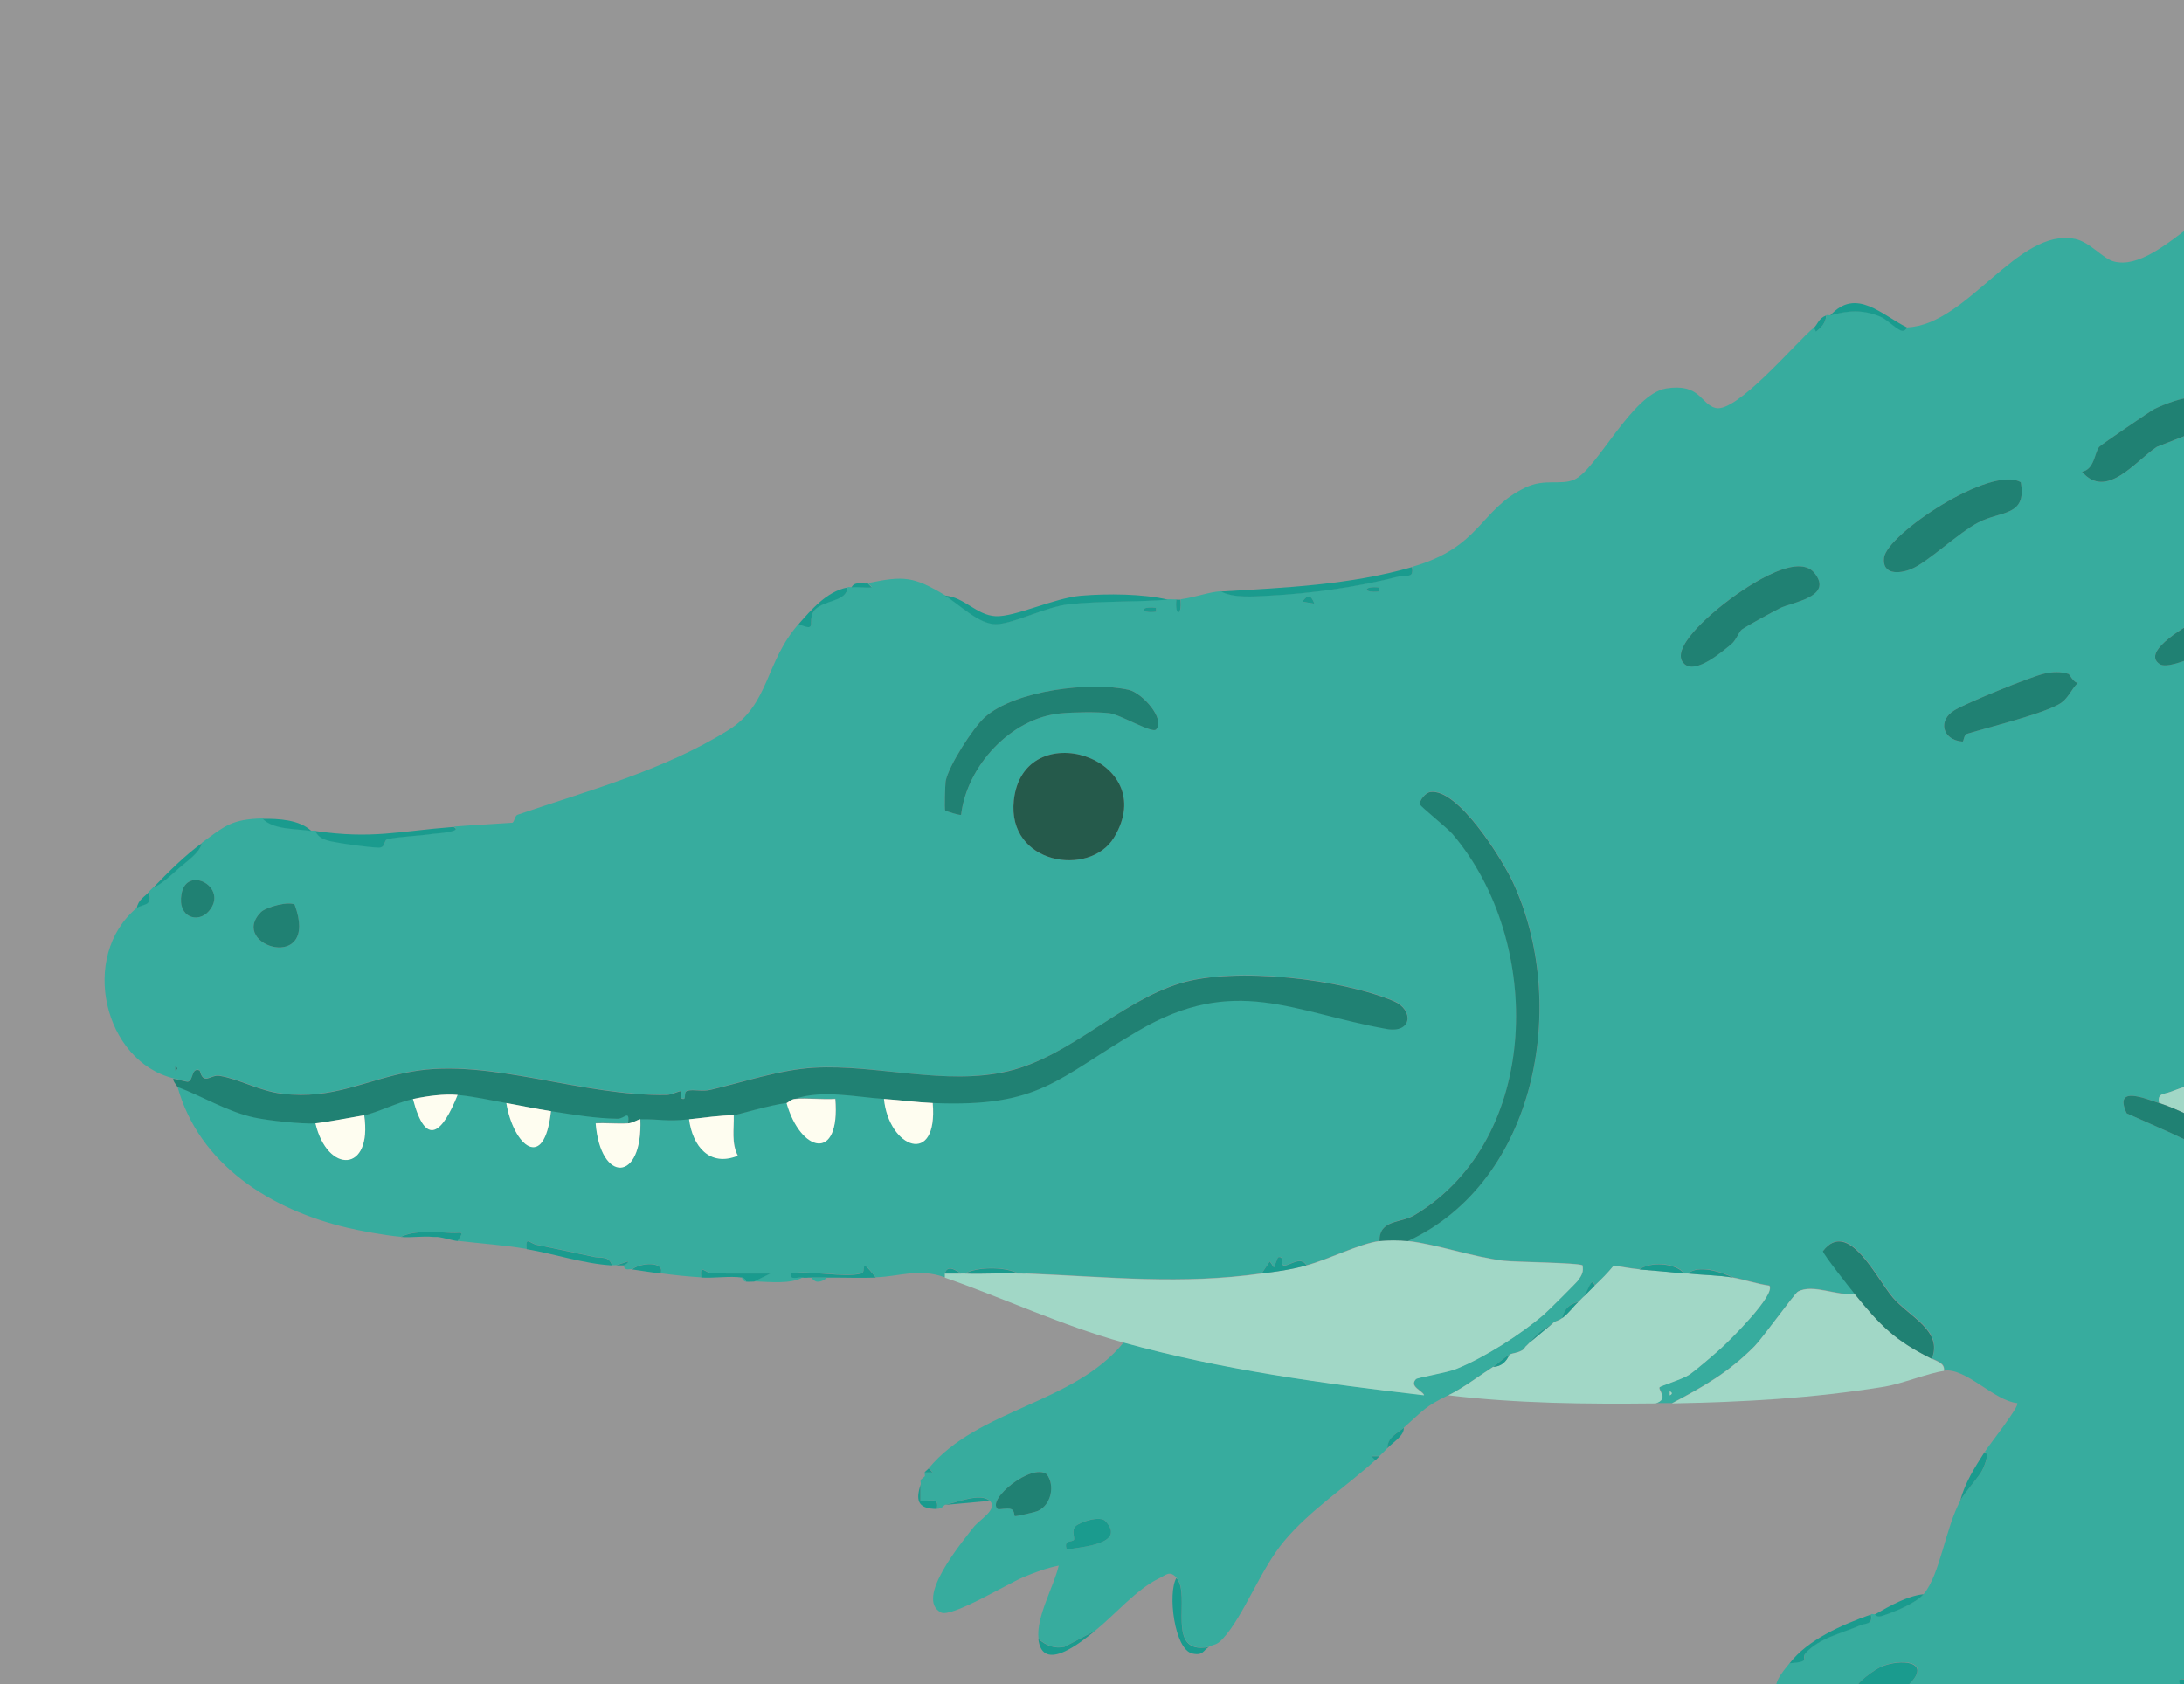 <svg width="669" height="516" viewBox="0 0 669 516" fill="none" xmlns="http://www.w3.org/2000/svg">
<rect x="0" y="0" width="669" height="516" fill="#333333" stroke="none"/>
<g clip-path="url(#clip0_504_11323)">
<rect width="669" height="516" fill="#D9D9D9" fill-opacity="0.6"/>
<g clip-path="url(#clip1_504_11323)">
<path d="M597.952 -116.019C592.604 -120.925 587.712 -128.74 594.813 -134.697C602.752 -141.354 618.644 -137.561 624.008 -141.583C628.854 -145.224 623.947 -153.328 629.631 -156.863C633.577 -154.821 637.996 -156.421 642.049 -155.75C647.017 -154.928 652.106 -150.205 658.125 -152.262C663.092 -153.968 658.262 -169.324 669.599 -170.726C680.326 -172.051 691.526 -158.493 699.266 -159.529C705.148 -160.321 704.066 -170.97 707.403 -175.25C708.592 -176.774 709.856 -175.814 710.847 -176.256C711.121 -176.378 711.136 -178.16 711.959 -178.267C720.919 -179.394 733.093 -167.908 741.642 -169.492C747.874 -170.65 745.344 -186.874 756.574 -186.692C767.119 -186.524 773.427 -175.205 785.114 -177.048C792.809 -178.252 793.266 -185.259 797.015 -190.043C810.622 -207.395 820.374 -179.105 833.722 -178.175C842.514 -177.566 842.057 -185.579 846.781 -191.292C860.266 -207.578 871.801 -176.698 883.457 -176.271C895.114 -175.845 894.108 -203.465 913.125 -191.719C918.488 -188.398 928.576 -175.311 934.686 -174.793C941.238 -174.245 944.407 -186.448 948.186 -189.434C950.045 -190.896 951.721 -190.272 953.413 -191.094C953.718 -191.247 953.763 -194.75 956.216 -193.12C956.323 -193.044 956.11 -191.506 956.689 -191.17C958.578 -190.043 960.453 -189.601 962.479 -188.2C963.896 -184.056 968.163 -181.695 971.012 -178.709C973.069 -176.545 973.648 -175.677 976.162 -173.285C976.589 -172.889 976.97 -172.417 977.412 -172.036C978.707 -170.924 981.495 -166.872 982.897 -167.024C993.091 -168.121 992.04 -181.451 1000.34 -180.72L1008.53 -178.267C1014.87 -173.331 1023.35 -160.458 1029.02 -158.249C1037.48 -154.958 1037.22 -164.175 1041.62 -166.933C1050.14 -172.249 1059.66 -163.566 1064.51 -157.122L1063.29 -156.512C1064.08 -155.004 1066.05 -154.364 1066.99 -153.389C1067.4 -152.978 1067.82 -152.551 1068.24 -152.14C1068.53 -148.575 1072.54 -145.696 1075.71 -144.675C1085.19 -141.628 1084.2 -150.358 1089.42 -152.749C1095.67 -155.598 1103.46 -147.692 1107.45 -143.456C1110.05 -140.684 1117.75 -128.588 1119.24 -127.78C1121.45 -126.592 1122.95 -129.913 1125.98 -129.791C1131.66 -129.563 1139.1 -117.162 1141.64 -112.348L1147.89 -89.938C1148.64 -89.862 1149.02 -91.218 1149.11 -91.202C1155.83 -90.715 1159.56 -84.956 1162.79 -80.005L1170.01 -61.724C1177.02 -51.715 1176.79 -38.461 1182.71 -27.767C1182.78 -27.37 1182.65 -26.929 1182.71 -26.517C1183.53 -21.246 1183.65 -19.433 1185.19 -14.086C1187.6 -5.738 1188.51 0.63 1188.92 9.542C1186.85 14.143 1186.82 23.33 1188.92 28.205C1188.86 31.495 1187.77 34.146 1187.67 35.669C1187.08 28.418 1184.67 40.011 1187.67 43.134C1187.58 43.942 1187.77 44.81 1187.67 45.617C1184.2 46.821 1184.15 53.448 1186.42 55.566C1185.78 59.359 1184.86 64.325 1183.94 67.997L1180.73 68.058L1177.72 86.659C1157.64 141.335 1109.61 182.544 1055.81 202.318C1054.76 196.011 1049 168.087 1040.25 177.441L1038.38 175.597L1048.46 201.313C1051.28 204.862 1051.31 204.741 1055.81 203.567C1058.4 222.245 1056.1 235.742 1051.01 253.658C1061.4 263.119 1070.59 271.193 1078.19 283.167C1075.45 285.879 1080.31 288.301 1081.03 289.703C1082.46 292.521 1082.99 296.512 1085 299.361L1089.38 314.26C1090.14 320.248 1091.08 325.046 1090.63 331.673C1087.41 331.003 1088.01 333.044 1087.7 335.238C1087.08 339.595 1085.42 346.435 1086.89 350.32C1083.13 363.193 1078.21 370.384 1071.96 381.414C1070.1 379.799 1069.45 382.648 1068.81 383.851C1066.02 389.137 1063.55 394.85 1060.76 400.076C1058.19 404.905 1056.13 409.506 1053.07 414.152C1048.22 421.51 1033.46 443.585 1025.93 428.686C1028.95 425.38 1021.33 416.803 1027.16 417.473V416.27L1024.68 412.522C1025.26 412.355 1030.68 408.988 1028.99 407.586L1032.14 408.805C1032.5 402.117 1032.65 395.033 1024.01 396.267C1020.88 396.709 1022.87 398.339 1021.78 399.603C1019.79 401.934 1017.43 403.778 1016.01 406.946L1019.71 406.322L1015.99 408.82L1018.48 412.537C1017.56 412.857 1014.53 414.426 1013.49 415.021L1011.01 416.27C1009.12 417.565 1005.05 421.617 1002.31 423.735C999.11 426.203 994.905 427.924 992.375 431.824L993.594 432.433C990.105 435.328 983.979 441.894 978.677 439.319C970.205 435.206 979.164 413.086 979.911 406.322C977.61 403.808 962.586 419.713 960.605 421.206C944.042 433.728 940.659 427.071 945.977 409.064C948.125 401.812 954.525 394.058 956.171 388.147C956.933 385.435 955.196 386.73 953.794 386.41C952.788 386.182 945.703 386.563 945.322 386.746C945.078 386.852 945.032 388.787 943.585 389.29C934.64 392.413 932.69 391.544 930.16 382.678C930.876 378.9 935.356 375.381 937.627 372.73L938.876 371.481C939.729 370.536 940.507 369.866 941.36 368.998C943.691 367.383 945.824 365.539 948.186 363.925C952.026 361.304 952.27 360.268 956.293 356.566C965.999 347.624 979.256 343.099 991.126 337.904C991.796 338.94 1011.85 346.161 1014.24 346.496C1018.13 347.045 1027.68 347.883 1029.68 344.135L1025.96 343.51C1028.31 340.052 1027.07 340.403 1023.72 339.519C1012.34 336.533 1001.12 335.086 989.861 334.157C981.968 333.517 944.849 299.041 943.828 291.866C942.213 280.562 938.602 277.85 934.518 266.973C927.25 247.625 925.391 220.325 931.455 200.521C935.554 187.13 945.474 177.639 954.159 167.249C958.563 161.978 955.592 161.125 950.091 163.196C946.617 164.507 935.097 175.064 932.659 178.385C920.241 195.371 916.98 222.214 918.93 242.11C914.572 243.619 886.124 258.548 885.514 260.361C887.465 281.43 891.701 305.623 883.823 325.793C881.766 331.033 878.139 335.071 876.646 340.372C874.894 341.362 873.218 342.017 871.663 342.855C871.572 338.651 865.553 343.373 866.711 339.763C867.869 336.152 872.471 330.257 874.193 324.848C880.41 305.348 877.454 284.538 876.631 264.49L830.659 283.182C836.8 310.239 839.162 338.194 826.88 363.97C823.985 365.204 821.212 366.484 818.18 367.703C819.246 361.426 822.751 355.744 824.336 349.604C828.998 331.445 828.115 307.42 823.056 289.444C819.353 286.793 784.261 305.485 777.145 305.546C781.488 324.696 782.905 344.836 777.77 363.985C775.835 371.207 771.401 377.62 770.913 385.116C767.637 386.091 764.224 386.7 760.963 387.599C758.723 384.917 760.521 384.476 761.527 382.617C770.532 365.89 774.341 350.229 773.397 331.018C773.214 327.408 771.416 310.162 768.886 309.325C766.662 308.593 725.49 320.903 724.18 322.837C724.88 341.515 727.638 369.028 717.414 385.466C716.759 386.517 714.869 386.075 714.9 386.974C714.946 388.619 718.953 393.525 719.913 396.282C721.437 400.639 722.93 407.784 723.646 412.446C720.995 417.748 722.945 424.512 722.275 430.346C721.848 434.079 719.837 440.949 718.679 444.789C711.761 467.64 687.229 497.758 670.163 514.44C669.934 514.653 668.136 514.059 667.74 514.532C667.13 515.232 669.401 519.056 669.02 521.067C668.745 522.484 665.241 522.377 665.195 524.388C669.446 523.413 669.599 526.43 670.01 530.132C670.269 532.523 670.574 542.654 670.223 544.726C670.01 546.006 666.475 544.726 667.694 548.032L671.412 546.798L670.163 561.712L661.477 557.98C661.035 557.599 660.654 557.142 660.228 556.731C658.11 555.207 654.422 544.665 651.542 546.783L635.36 581.608C623.246 591.404 621.585 567.136 621.677 559.214L628.869 549.632C630.56 542.03 627.802 534.732 620.519 541.268C618.705 542.898 616.679 546.112 616.618 548.596C616.481 553.547 619.635 551.079 615.46 555.482C609.456 561.819 600.116 566.542 594.234 573.428C591.948 574.905 589.587 576.231 586.844 576.627C584.604 573.9 580.993 575.865 580.535 572.315C579.225 562.124 585.031 554.369 586.844 545.533C587.072 544.437 586.646 542.959 586.844 541.801C591.567 540.171 594.965 542.319 600.573 537.49C605.754 533.041 601.578 533.635 600.984 532.63C600.283 531.442 600.664 529.735 600.42 529.446C600.177 529.157 593.64 529.979 592.741 530.528C588.124 533.361 587.59 537.215 586.844 541.801C578.753 544.589 541.817 567.669 552.575 542.989C556.384 534.26 566.517 526.856 570.662 518.173C575.522 517.746 581.831 518.934 585.031 515.75C591.857 508.925 582.394 507.889 576.162 510.616C574.593 511.302 568.025 515.644 568.178 518.173C563.744 518.812 561.001 520.244 557.664 520.717C555.637 521.006 546.967 520.991 545.702 520.107C541.268 517.015 546.586 511.652 548.262 509.458C555.195 508.91 551.569 508.087 553.169 506.335C557.405 501.689 564.109 500.348 569.732 497.911C571.606 497.103 573.8 497.713 573.13 494.529C573.496 494.392 573.999 494.651 574.379 494.529C574.486 494.498 574.867 495.519 576.513 495.001C580.2 493.828 587.042 491.04 589.312 488.313C594.295 482.326 595.925 468.112 600.512 459.703C601.944 457.083 605.616 453.076 607.079 450.684C607.445 450.09 609.837 445.124 607.978 444.789C609.365 442.61 618.675 430.88 617.928 429.874C610.69 429.082 602.279 419.042 595.544 419.911C595.849 417.626 593.64 417.077 591.811 416.178C595.316 407.647 585.076 403.412 579.972 397.532C574.867 391.651 566.258 373.05 558.487 383.196C558.426 384.003 566.776 394.546 568.178 396.267C562.982 397.181 555.409 393.083 550.761 395.658C549.817 396.176 539.867 409.978 537.566 412.309C529.673 420.292 522.008 424.679 512.195 429.859C510.534 429.889 508.873 429.844 507.212 429.859C511.449 428.564 507.822 425.7 508.447 424.908C508.751 424.527 515.593 422.409 517.483 421.114C519.692 419.606 524.964 415.051 527.143 413.086C529.871 410.618 544.011 396.648 542.061 393.814C538.449 393.327 534.29 391.925 530.861 391.316C527.402 389.594 520.362 387.34 517.178 390.067C516.766 390.021 516.34 390.112 515.928 390.067C513.17 386.669 505.43 386.487 502.245 388.817C499.518 388.604 497.034 388.025 494.352 387.705C492.508 389.99 490.68 391.788 488.562 393.799C487.495 390.448 486.535 395.993 484.829 397.532C484.402 397.943 484.021 398.385 483.579 398.781C480.684 399.497 479.313 400.853 478.596 403.762C477.545 404.585 476.433 404.753 476.113 405.012C472.913 407.51 472.136 407.099 468.646 411.227C468.265 411.669 467.823 412.065 467.397 412.476C466.97 412.888 466.544 413.284 466.147 413.726C464.867 414.457 463.283 414.503 462.414 414.975C460.418 416.072 459.062 417.671 457.432 418.707C453.135 421.449 448.365 425.151 443.748 427.406C436.404 431.001 436.328 431.809 430.065 437.354C428.054 439.137 425.052 440.218 425.082 443.57C424.229 444.469 423.498 445.2 422.599 446.053H420.115L421.349 447.302C412.161 455.651 401.342 462.613 393.343 472.165C386.074 480.848 380.97 495.092 374.631 501.994C372.543 504.264 372.025 503.593 370.349 504.523C356.681 507.143 365.123 488.664 360.399 483.377C358.311 481.031 357.199 482.539 355.005 483.591C348.179 486.851 341.489 494.742 335.516 499.556L326.084 504.507C322.96 505.117 320.431 504.081 318.115 502.039C317.338 495.397 322.793 486.104 324.317 479.66C320.568 480.391 317.079 481.701 313.528 483.179C308.774 485.144 291.449 495.656 288.265 494.026C280.097 489.867 294.649 472.53 298.23 467.884C299.952 465.66 305.879 462.369 303.167 459.764C300.455 457.159 292.958 460.328 289.484 461.013C289.255 461.059 288.661 462.262 287 462.262C287.777 458.515 285.156 459.947 282.017 459.779V454.798C282.139 454.401 281.895 453.914 282.017 453.548L283.267 452.299C283.434 451.964 283.084 451.339 283.267 451.05H285.75L284.516 449.801C299.723 431.535 328.995 430.103 344.232 411.242C374.311 419.591 405.289 423.811 436.282 427.391C435.764 425.913 431.604 424.755 433.798 422.44C434.24 421.967 443.261 420.505 446.217 419.301C454.856 415.798 466.01 408.698 473.05 402.589C474.284 401.523 483.198 392.641 483.61 392.017C484.585 390.493 485.164 389.564 484.798 387.614C483.914 386.791 463.953 386.593 460.708 386.197C450.94 385.009 440.259 381.17 431.314 380.134C470.871 361.853 480.699 307.298 463.481 270.248C460.22 263.24 446.628 241.242 438.11 242.583C436.861 242.781 434.728 245.02 435.048 246.407C435.2 247.062 443.383 253.582 444.998 255.471C472.959 288.316 472.212 348.964 433.341 372.197C428.998 374.787 422.614 373.415 422.599 380.134C416.412 380.957 407.011 385.801 400.199 387.599C398.539 384.628 395.156 387.629 393.419 387.675C392.063 387.721 393.617 384.552 391.499 385.116L390.249 388.239L388.985 386.365L386.501 390.082C361.557 393.54 340.758 391.179 314.351 390.082C313.772 390.051 313.376 390.082 313.102 390.082C312.69 390.067 312.279 390.097 311.852 390.082C307.86 387.964 299.418 388.01 295.685 390.082C295.274 390.082 294.847 390.112 294.436 390.082C293.933 390.051 290.306 386.746 289.453 390.082V391.331C281.255 388.467 275.739 391.072 268.303 391.331C262.742 384.354 265.789 389.61 263.778 390.112C258.475 391.453 248.175 389.061 242.186 390.097C241.882 392.337 244.548 391.042 245.92 391.331C242.293 393.51 235.573 392.717 230.987 392.58L235.954 390.112C229.981 390.051 223.993 390.204 218.004 390.006C215.871 389.93 214.378 386.928 214.805 391.346C210.706 391.087 206.424 390.661 202.371 390.097C203.803 386.243 195.94 386.807 193.67 388.848C193.061 388.757 192.344 389.031 191.826 388.848C191.247 388.604 191.08 388.208 191.186 387.614C191.217 387.416 192.436 387.126 192.451 386.395L188.703 387.614C188.291 387.614 187.865 387.644 187.453 387.614C186.615 384.613 184.055 385.481 181.952 385.024C176.132 383.775 170.311 382.51 164.49 381.337C162.205 380.88 160.955 378.428 161.336 382.632C154.19 381.429 147.333 380.987 140.186 380.149C142.411 376.767 141.39 377.803 138.343 377.666C133.71 377.437 126.915 376.782 122.77 378.915C117.559 378.458 110.184 377.041 106.329 376.127C83.015 370.628 61.012 356.917 54.353 332.892C62.201 335.817 69.606 340.479 77.926 342.276C82.238 343.206 92.325 344.303 96.653 344.074C100.325 359.644 114.191 359.278 111.586 341.591C115.334 340.844 121.932 337.584 126.518 336.609C130.526 351.859 135.615 346.877 140.202 335.36C145.245 335.817 150.152 336.96 155.134 337.843C157.283 350.853 166.761 359.232 168.818 340.326C175.736 341.393 182.211 342.535 189.206 342.642C191.339 342.673 192.908 339.671 192.451 344.059C189.16 344.272 185.792 343.891 182.501 344.059C183.994 362.492 196.961 362.218 196.184 342.81C201.883 342.688 204.138 343.587 211.117 342.81C212.214 351.051 217.395 357.48 226.05 353.992C224.038 350.122 224.907 345.765 224.8 341.56C225.684 341.56 235.771 338.437 240.967 337.828C245.203 352.88 257.5 356.17 255.9 336.579C251.801 336.823 247.535 336.244 243.451 336.579C251.908 333.669 262.117 336 270.818 336.579C272.311 351.691 287.411 357.48 285.75 337.828C318.816 339.214 323.585 330.409 348.788 315.662C378.334 298.371 395.918 309.964 424.762 315.144C432.716 316.576 433.097 309.233 427.002 306.658C410.896 299.849 378.41 296.055 361.633 301.144C343.059 306.78 328.735 323.31 308.942 328.063C289.148 332.816 268.502 325.93 249.409 327.027C238.788 327.636 227.878 331.414 217.654 333.806C215.231 334.37 212.565 333.608 210.66 334.065C209.228 334.416 210.386 336.746 209.243 336.594C207.963 336.426 209.014 334.69 208.511 334.233C208.329 334.065 205.692 335.33 204.291 335.36C177.991 335.832 150.015 323.98 126.214 328.2C111.829 330.744 102.352 336.838 86.428 334.994C79.511 334.187 73.278 330.455 67.244 329.51C64.502 329.083 62.414 332.587 61.195 327.865C58.513 326.844 59.412 330.957 57.538 331.323C57.309 331.369 53.942 330.576 53.119 330.363C31.848 325.123 24.122 292.993 41.92 278.124C43.718 276.616 46.811 277.866 45.653 273.143C46.034 272.701 46.491 272.32 46.902 271.894C49.935 270.523 52.54 267.917 55.009 265.739C57.127 263.88 61.485 260.955 61.82 258.213C68.753 253.125 70.978 250.931 80.486 250.748C83.853 254.161 90.68 253.734 95.419 254.481C95.83 254.542 96.257 254.42 96.668 254.481C97.415 256.522 99.639 257.269 101.559 257.68C104.561 258.305 113.17 259.523 116.035 259.569C118.29 259.6 117.543 257.284 118.671 257.01C122.13 256.172 128.713 256.004 132.949 255.319C133.269 255.273 142.228 254.725 138.967 253.247C145.763 252.714 151.554 252.455 156.841 252.074C157.633 252.013 157.527 249.971 158.578 249.606C180.353 242.156 203.514 235.956 223.185 223.646C235.832 215.724 234.248 202.912 244.716 191.075C251.085 193.97 246.773 189.872 249.698 186.718C252.624 183.565 259.572 184.205 259.649 179.878C260.045 179.802 260.487 179.939 260.898 179.878C262.864 179.604 265.119 180.091 267.115 179.878L265.865 178.644C276.897 176.374 279.793 176.572 289.499 182.376C293.918 185.027 299.54 191.106 305.026 191.136C310.511 191.167 320.477 185.759 327.593 185.012C337.436 183.991 348.133 184.433 357.915 183.61C358.738 183.55 359.591 183.702 360.399 183.61C359.835 188.79 362.197 188.79 361.648 183.61C366.753 182.864 370.273 181.356 374.082 181.127C377.755 183.199 384.261 182.651 388.451 182.437C401.617 181.767 415.848 179.802 428.602 176.511C430.766 175.948 433.28 177.273 432.549 173.678C453.775 167.584 453.135 156.128 467.305 149.348C473.263 146.5 478.109 148.8 482.284 146.911C489.156 143.818 499.898 120.708 510.367 119.017C520.835 117.326 520.85 123.77 525.498 124.989C531.913 126.664 549.954 105.077 555.714 100.294L556.323 101.512C557.969 100.202 559.371 98.801 559.447 96.561C559.797 96.424 560.285 96.668 560.696 96.561C566.151 95.007 570.601 94.703 575.918 96.881C578.189 97.811 581.114 100.994 582.714 101.269C583.69 101.436 584.192 100.294 584.33 100.294C602.676 99.471 618.172 69.566 635.665 73.207C640.129 74.136 644.122 79.194 647.443 80.093C662.285 84.1 682.078 51.909 699.144 57.013C703.396 58.277 706.733 67.54 715.448 66.687C723.311 65.925 734.053 52.412 741.108 49.944C743.516 49.106 747.386 49.7 748.285 48.954C748.62 48.68 748.529 44.84 750.982 46.836C751.18 46.989 750.617 49.137 751.744 49.289C752.872 49.441 754.045 47.827 756.864 48.908C759.683 49.99 761.77 54.469 764.33 55.246C777.648 59.283 796.177 32.242 811.064 39.615C815.407 41.763 818.835 48.466 825.006 48.695C829.867 48.862 841.508 41.778 846.796 39.326L859.23 36.827L857.98 35.593C858.239 35.563 858.955 34.42 859.946 34.39C868.936 34.222 871.907 43.485 879.724 43.134C888.257 42.753 903.159 26.437 913.155 31.998C915.807 33.476 917.65 37.132 920.5 38.366C933.269 43.881 943.371 23.497 956.323 27.443C959.218 28.326 962.281 32.15 965.908 32.866C975.065 34.649 982.425 21.197 990.257 17.86C993.899 16.307 993.274 17.799 994.828 18.165L993.579 19.399C995.941 18.835 997.937 20.283 999.796 20.648C1000.19 20.724 1000.63 20.603 1001.05 20.648C1000.25 25.599 1009.85 22.72 1011.48 21.761C1012.12 21.395 1017.7 15.697 1018.48 14.737C1018.78 14.357 1021.75 9.634 1019.71 9.451C1022.38 6.023 1026.28 -2.782 1030.56 -4.016C1037.84 -6.134 1040.57 2.855 1053.19 -6.195C1056.71 -8.724 1066.6 -19.875 1065.07 -24.156C1064.17 -26.654 1053.65 -36.13 1050.83 -38.446C1032.83 -53.299 1009.99 -62.516 988.611 -71.382C979.088 -75.328 971.576 -78.147 961.245 -80.706C958.654 -81.346 953.458 -83.387 951.295 -81.331C930.511 -86.129 903.22 -90.684 882.878 -92.528C878.596 -93.549 879.054 -99.155 877.164 -93.67C861.82 -96.809 846.186 -95.788 830.644 -96.915C828.404 -97.083 826.347 -99.185 826.896 -95.026C824 -95.026 821.09 -95.026 818.195 -95.026L825.037 -97.525C808.87 -97.372 792.687 -97.707 776.505 -97.54C774.402 -97.525 770.974 -98.332 769.679 -96.275C769.267 -96.275 768.856 -96.275 768.429 -96.275C766.89 -99.581 756.544 -97.616 753.497 -96.275C753.085 -96.275 752.674 -96.275 752.247 -96.275L751.622 -97.494L750.998 -96.275C750.175 -96.275 749.337 -96.275 748.514 -96.275C749.215 -100.038 746.609 -98.667 744.217 -98.759C734.13 -99.155 713.254 -100.236 704.98 -98.759C697.133 -97.357 695.045 -98.317 687.564 -98.759C685.629 -105.538 675.846 -98.408 676.349 -103.725H675.13L674.429 -101.181C666.749 -102.247 656.281 -104.944 648.998 -102.491C636.701 -104.136 624.435 -106.041 612.321 -108.737C611.727 -108.981 611.62 -109.362 611.681 -109.956C611.696 -110.139 612.778 -110.596 612.946 -111.175C607.445 -110.87 603.087 -114.724 597.998 -116.172L597.952 -116.019ZM1080.16 -96.885C1079.27 -97.433 1078.36 -97.982 1077.49 -98.576C1072.01 -98.18 1079.76 -80.447 1080.31 -77.796C1081.9 -70.164 1082 -61.389 1079.98 -53.833C1077.19 -43.382 1068.33 -34.713 1068.15 -23.988L1074.19 -24.186C1082.29 -38.659 1091.86 -50.039 1090.2 -67.802C1089.61 -74.125 1085.2 -93.762 1080.14 -96.885H1080.16ZM885.926 -93.64V-92.391C886.733 -92.802 886.733 -93.213 885.926 -93.64ZM1146.06 -20.683C1148.21 -25.695 1154.44 -57.184 1143.18 -48.47C1139.94 -45.956 1135.96 -19.647 1137.85 -17.758C1138.49 -17.118 1144.99 -18.23 1146.06 -20.683ZM1127.36 -0.878C1129.16 -3.254 1134.42 -7.688 1132.32 -10.384C1131.59 -11.329 1126.28 -12.654 1124.96 -12.441C1120.31 -11.679 1115.28 -3.391 1113.32 0.63C1108.73 10.03 1106.57 14.539 1119.15 15.834C1118.91 8.369 1123.42 4.348 1127.36 -0.863V-0.878ZM1097.86 19.719C1093.78 12.925 1066.96 33.856 1068.17 41.931C1078.65 46.273 1079.78 37.01 1085.61 32.668C1088.22 30.718 1097.5 27.428 1097.86 26.849C1098.34 26.102 1098.34 20.496 1097.86 19.719ZM1053.01 49.167C1054.38 48.299 1056.53 42.814 1053.22 41.337C1042.98 36.736 1022.93 52.092 1022.18 63.015C1030.94 67.677 1032.37 57.439 1039.11 53.311C1043.06 50.873 1051.63 50.035 1053.01 49.167ZM980.337 72.308C985.122 70.251 988.093 68.621 993.457 67.372C997.739 66.367 1007.03 68.53 1004.61 61.355C1001.41 51.894 969.382 65.056 967.614 71.409C965.542 78.859 974.608 76.162 978.89 74.197C979.819 73.771 980.048 72.43 980.337 72.308ZM947.181 68.362C941.573 62.954 912.104 72.003 907.715 77.396C902.352 83.993 910.016 83.597 915.243 82.424C921.124 81.098 926.458 77.046 933.528 75.827C936.362 75.34 955.287 76.147 947.196 68.347L947.181 68.362ZM871.344 75.812C866.376 76.406 838.004 87.421 838.065 91.062C838.171 99.227 862.597 87.146 866.62 86.049C871.237 84.785 882.33 85.928 881.659 79.88C881.141 75.309 874.894 75.385 871.359 75.812H871.344ZM815.33 89.493C808.672 83.079 771.964 97.719 771.081 102.411C770.959 103.097 771.599 105.321 771.995 105.854C776.033 111.201 793.967 99.121 799.133 98.191C803.445 97.399 808.534 98.725 812.268 97.643C815.574 96.683 818.195 92.265 815.33 89.508V89.493ZM740.407 102.274C734.358 101.985 725.231 105.717 719.593 108.216C716.104 109.754 692.074 121.683 705.544 122.886C712.675 123.526 727.532 113.685 735.745 111.811C738.853 111.11 744.324 113.928 745.802 109.51C747.28 105.092 744.994 102.503 740.407 102.274ZM854.216 140.177C863.725 141.685 870.018 133.855 878.536 131.555C883 130.351 896.744 131.082 895.099 124.882C892.158 113.7 863.984 126.512 858.559 131.494C856.075 133.779 853.744 136.506 854.201 140.177H854.216ZM660.609 136.948L680.768 129.026C680.92 117.173 666.536 122.155 659.862 125.354C658.932 125.796 643.817 136.11 643.101 136.841C641.607 138.334 641.745 143.773 637.752 144.55C645.234 153.248 654.133 141.244 660.609 136.963V136.948ZM831.635 135.394C827.947 133.093 811.658 137.648 807.254 139.827C805.776 140.558 805.655 142.203 804.801 142.66C798.371 146.18 786.166 149.044 789.518 158.839C791.331 160.607 812.725 148.236 816.885 147.017C820.222 146.042 830.309 145.646 831.878 144.595C834.012 143.148 832.823 136.125 831.635 135.378V135.394ZM618.995 147.749C609.807 142.371 577.991 163.684 577.107 170.844C576.467 175.978 581.511 175.963 585.457 174.333C590.546 172.246 599.659 163.364 605.997 160.058C612.9 156.448 620.93 158.23 618.98 147.749H618.995ZM763.203 157.773C759.866 155.655 745.085 160.18 741.124 162.069C738.015 163.562 720.477 175.094 723.601 178.705C732.911 183.991 737.939 174.82 746.365 171.042C750.068 169.382 761.374 167.279 763.111 166.045C764.848 164.811 764.635 158.687 763.203 157.773ZM533.634 192.797C535.006 191.791 542.944 187.51 545.2 186.322C548.719 184.494 561.809 182.925 555.759 175.506C550.228 168.711 533.04 181.051 528.012 185.012C524.339 187.907 510.9 198.951 515.974 203.446C519.479 206.553 527.463 199.667 530.206 197.443C531.852 196.118 532.598 193.528 533.619 192.782L533.634 192.797ZM422.538 180C417.357 179.375 417.357 181.843 422.538 181.219V180ZM402.637 184.951C401.586 182.239 400.58 181.996 398.919 184.342L402.637 184.951ZM699.647 184.037C695.183 178.827 679.016 186.733 673.972 189.445C671.092 190.999 655.413 199.515 661.553 203.461C665.241 205.837 682.627 196.103 687.503 194.274C691.419 192.812 706.55 192.096 699.632 184.022L699.647 184.037ZM354.121 186.216C348.94 185.591 348.94 188.059 354.121 187.434V186.216ZM633.684 206.508C631.261 205.685 628.64 205.822 626.202 206.386C621.768 207.422 602.813 215.176 598.805 217.537C593.442 220.691 594.981 226.724 601.121 227.196C601.609 227.242 601.472 225.155 602.569 224.819C609.273 222.778 625.105 218.893 630.636 215.785C633.608 214.125 634.232 211.413 636.503 209.204C635.269 209.28 633.867 206.569 633.684 206.508ZM354.121 223.509C357.123 220.28 349.87 212.266 345.786 211.337C334.145 208.701 310.908 211.444 301.628 219.777C298.062 222.991 290.474 234.767 289.682 239.383C289.545 240.16 289.27 247.945 289.56 248.28C289.758 248.524 294.101 249.865 294.421 249.636C296.158 234.615 309.734 219.96 324.926 218.543C328.827 218.177 336.08 218.04 339.874 218.497C343.15 218.893 352.963 224.774 354.136 223.494L354.121 223.509ZM341.2 256.659C356.163 232.147 313.376 218.604 310.557 245.249C308.47 264.886 333.81 268.786 341.2 256.659ZM63.968 279.16C70.216 271.894 57.142 264.84 55.588 273.935C54.353 281.187 60.723 282.923 63.968 279.16ZM90.253 277.149C88.501 276.037 81.476 277.835 79.861 279.511C69.835 289.87 98.07 298.356 90.253 277.149ZM701.201 365.296C703.015 368.023 707.388 377.224 709.902 378.367C711.67 379.174 712.066 377.117 712.492 375.975C718.298 360.512 716.302 339.199 714.869 323.005C698.413 327.377 680.722 328.307 664.768 334.537C662.818 335.299 660.746 334.873 661.386 337.935C656.693 336.426 647.428 332.481 651.42 341.058C660.411 345.08 669.858 348.964 678.391 353.885C684.912 357.648 691.007 363.65 697.483 367.124C699.739 368.342 701.765 368.769 701.186 365.28L701.201 365.296ZM53.714 326.737V327.987C54.521 327.575 54.521 327.164 53.714 326.737ZM1085.58 340.433C1084.14 339.016 1081.58 340.966 1084.97 342.901C1086.06 343.053 1085.67 340.509 1085.58 340.433ZM970.646 377.255C972.932 374.101 974.821 366.682 969.397 367.84C967.447 368.251 966.852 371.648 965.892 372.38C965.511 372.669 963.942 371.572 962.418 373.248C960.772 375.061 960.391 377.818 958.685 379.631C959.965 380.195 963.195 380.957 961.199 382.708C960.559 383.272 957.07 381.505 957.466 383.942C961.656 384.034 968.467 380.286 970.646 377.255ZM1000.57 392.337C1004.6 388.33 998.79 384.613 995.087 384.125C988.809 383.272 979.393 398.552 981.099 405.103C983.004 403.488 987.225 404.417 988.352 403.671C989.267 403.077 989.053 398.689 991.049 397.029C992.04 396.206 999.323 393.555 1000.56 392.337H1000.57ZM511.494 426.248V427.498C512.302 427.086 512.302 426.675 511.494 426.248ZM310.831 464.471C311.167 464.624 317.018 463.314 317.993 462.857C321.955 460.998 323.235 455.133 320.629 451.629C315.921 448.186 302.176 459.383 305.605 462.293C305.955 462.598 308.47 461.882 309.689 462.308C310.816 462.704 310.664 464.38 310.831 464.456V464.471ZM326.77 474.739C331.067 473.947 345.222 473.109 338.564 465.995C336.964 464.289 330.884 466.208 329.497 467.564C328.111 468.92 329.238 471.083 329.01 471.677C328.629 472.652 325.657 471.479 326.77 474.739ZM633.394 579.217V580.466C634.202 580.055 634.202 579.643 633.394 579.217Z" fill="#37AC9E"/>
<path d="M422.553 380.225C424.732 379.935 429.029 379.966 431.254 380.225C440.198 381.246 450.879 385.1 460.647 386.288C463.892 386.684 483.853 386.867 484.737 387.705C485.103 389.655 484.539 390.584 483.549 392.108C483.153 392.732 474.223 401.614 472.989 402.68C465.934 408.789 454.796 415.889 446.156 419.392C443.2 420.596 434.179 422.058 433.737 422.531C431.543 424.846 435.703 426.019 436.221 427.482C405.228 423.887 374.25 419.682 344.171 411.333C325.109 406.047 307.677 397.79 289.438 391.437V390.188H294.421C294.832 390.219 295.243 390.188 295.67 390.188C301.034 390.371 306.474 389.99 311.837 390.188C312.249 390.203 312.66 390.173 313.087 390.188H314.336C340.758 391.285 361.542 393.646 386.486 390.188C391.834 389.442 394.775 389.122 400.169 387.705C406.965 385.907 416.382 381.063 422.568 380.24L422.553 380.225Z" fill="#A1D7C6"/>
<path d="M53.089 330.47C53.912 330.668 57.294 331.46 57.508 331.429C59.397 331.064 58.483 326.951 61.165 327.971C62.384 332.694 64.471 329.19 67.214 329.617C73.248 330.561 79.465 334.293 86.398 335.101C102.321 336.96 111.799 330.851 126.183 328.306C149.984 324.086 177.96 335.939 204.26 335.467C205.662 335.436 208.298 334.172 208.481 334.339C208.984 334.811 207.933 336.533 209.212 336.701C210.371 336.853 209.212 334.507 210.63 334.172C212.549 333.715 215.201 334.492 217.624 333.913C227.848 331.521 238.758 327.743 249.379 327.133C268.471 326.036 289.804 332.77 308.912 328.169C328.019 323.569 343.028 306.887 361.603 301.25C378.379 296.162 410.866 299.94 426.972 306.765C433.052 309.34 432.686 316.667 424.732 315.251C395.872 310.086 378.303 298.493 348.758 315.768C323.555 330.515 318.77 339.321 285.72 337.935C280.753 337.721 275.8 337.02 270.787 336.685C262.087 336.106 251.878 333.776 243.421 336.685C242.263 336.777 241.257 337.889 240.937 337.935C235.741 338.544 225.639 341.652 224.77 341.667C220.702 341.713 215.795 342.383 211.087 342.916C204.123 343.693 201.853 342.794 196.154 342.916C195.514 342.916 193.823 344.074 192.421 344.165C192.878 339.778 191.308 342.779 189.175 342.749C182.181 342.642 175.705 341.499 168.787 340.433C164.079 339.717 159.721 338.772 155.104 337.95C150.137 337.066 145.23 335.924 140.171 335.467C136.042 335.086 131.09 335.741 126.488 336.716C121.886 337.691 115.304 340.951 111.555 341.697C109.132 342.17 98.268 344.104 96.622 344.181C92.295 344.409 82.223 343.312 77.895 342.383C69.576 340.585 62.17 335.924 54.323 332.999C54.171 332.435 53.028 331.506 53.074 330.515L53.089 330.47Z" fill="#208173"/>
<path d="M502.153 388.924C506.74 389.289 511.265 389.701 515.837 390.173C516.248 390.219 516.675 390.127 517.086 390.173C521.383 390.645 526.533 390.661 530.769 391.422C534.183 392.032 538.358 393.433 541.969 393.921C543.919 396.754 529.794 410.739 527.052 413.192C524.873 415.157 519.6 419.712 517.391 421.221C515.501 422.516 508.66 424.633 508.355 425.014C507.73 425.806 511.357 428.67 507.121 429.965C485.971 430.194 464.791 430.011 443.672 427.482C448.289 425.227 453.058 421.525 457.355 418.783C459.808 418.692 461.393 417.214 462.338 415.051C463.191 414.579 464.791 414.548 466.071 413.802C466.574 413.512 466.94 412.994 467.32 412.552C467.732 412.141 468.189 411.76 468.57 411.303L476.036 405.087C476.356 404.828 477.469 404.661 478.52 403.838C480.912 401.98 481.857 400.334 483.503 398.857C483.945 398.461 484.326 398.019 484.752 397.607C486.032 396.373 487.236 395.063 488.485 393.875C490.603 391.864 492.417 390.066 494.276 387.781C496.957 388.101 499.456 388.68 502.169 388.893L502.153 388.924Z" fill="#A1D7C6"/>
<path d="M568.087 396.389C576.101 406.276 580.536 410.739 591.72 416.285C593.533 417.184 595.758 417.732 595.453 420.017C590.851 420.611 582.471 423.993 577.29 424.831C554.876 428.442 534.594 429.523 512.119 429.965C521.932 424.801 529.597 420.413 537.49 412.415C539.79 410.084 549.741 396.297 550.685 395.764C555.318 393.189 562.906 397.287 568.102 396.373L568.087 396.389Z" fill="#A1D7C6"/>
<path d="M357.854 183.717C348.072 184.524 337.375 184.083 327.532 185.118C320.416 185.865 310.252 191.273 304.965 191.243C299.678 191.212 293.857 185.134 289.438 182.483C295.259 182.833 299.129 188.516 305.011 188.79C310.892 189.064 322.945 183.199 331.128 182.513C339.31 181.828 350.129 181.919 357.854 183.732V183.717Z" fill="#1A9B8E"/>
<path d="M670.102 514.546L673.804 558.65C669.157 568.049 665.667 561.697 661.386 558.071L670.071 561.803L671.321 546.889L667.603 548.123C666.384 544.817 669.904 546.097 670.132 544.817C670.483 542.73 670.193 532.614 669.919 530.223C669.507 526.521 669.355 523.519 665.104 524.479C665.149 522.468 668.669 522.575 668.928 521.158C669.309 519.147 667.039 515.323 667.648 514.622C668.045 514.165 669.843 514.76 670.071 514.531L670.102 514.546Z" fill="#1A9B8E"/>
<path d="M568.087 518.279C567.934 515.735 574.502 511.393 576.071 510.723C582.303 508.011 591.781 509.032 584.939 515.857C581.739 519.056 575.431 517.853 570.57 518.279C569.763 518.355 568.879 518.157 568.087 518.279Z" fill="#1A9B8E"/>
<path d="M432.503 173.769C433.25 177.364 430.72 176.039 428.556 176.602C415.803 179.893 401.556 181.858 388.406 182.528C384.215 182.742 377.709 183.29 374.037 181.218C393.647 180.045 413.487 179.223 432.503 173.753V173.769Z" fill="#1A9B8E"/>
<path d="M138.921 253.368C142.182 254.846 133.223 255.394 132.903 255.44C128.667 256.11 122.084 256.293 118.625 257.131C117.497 257.405 118.244 259.721 115.989 259.691C113.109 259.66 104.515 258.441 101.513 257.801C99.593 257.405 97.369 256.644 96.622 254.602C114.176 257.116 121.84 254.678 138.921 253.353V253.368Z" fill="#1A9B8E"/>
<path d="M187.438 387.69C178.798 387.187 169.9 384.156 161.321 382.708C160.925 378.519 162.19 380.956 164.475 381.414C170.311 382.587 176.132 383.851 181.937 385.1C184.04 385.557 186.6 384.689 187.438 387.69Z" fill="#1A9B8E"/>
<path d="M370.304 504.598C368.551 505.573 368.643 507.325 365.245 506.594C359.698 505.391 357.626 488.023 360.353 483.453C365.077 488.739 356.636 507.219 370.304 504.598Z" fill="#1A9B8E"/>
<path d="M245.904 391.423C244.533 391.133 241.866 392.443 242.171 390.189C248.159 389.153 258.46 391.56 263.763 390.204C265.789 389.686 262.726 384.445 268.288 391.423C263.336 391.59 258.308 391.392 253.355 391.423H248.373C247.565 391.377 246.59 391.575 245.889 391.423H245.904Z" fill="#1A9B8E"/>
<path d="M584.269 100.385C584.132 100.385 583.629 101.512 582.653 101.36C581.054 101.101 578.128 97.901 575.858 96.972C570.54 94.794 566.09 95.098 560.635 96.652C568.604 87.847 576.543 96.652 584.269 100.385Z" fill="#1A9B8E"/>
<path d="M214.804 391.422C214.378 387.004 215.856 390.006 218.004 390.082C223.993 390.28 229.981 390.128 235.954 390.188L230.987 392.656C230.179 392.626 229.295 392.763 228.503 392.656C228.366 392.062 227.848 391.499 227.254 391.407C223.536 390.874 218.781 391.651 214.82 391.407L214.804 391.422Z" fill="#1A9B8E"/>
<path d="M95.388 254.602C90.649 253.856 83.838 254.283 80.455 250.87C85.27 250.779 91.761 251.129 95.388 254.602Z" fill="#1A9B8E"/>
<path d="M122.755 378.976C126.899 376.843 133.695 377.498 138.328 377.727C141.375 377.879 142.396 376.828 140.171 380.21C138.221 379.981 136.225 379.219 133.954 378.96H132.705C129.49 378.625 125.985 379.25 122.755 378.96V378.976Z" fill="#1A9B8E"/>
<path d="M335.47 499.617C331.493 502.831 319.318 512.947 318.054 502.1C320.37 504.141 322.899 505.177 326.023 504.568L335.455 499.617H335.47Z" fill="#1A9B8E"/>
<path d="M589.236 488.419C586.966 491.146 580.124 493.949 576.436 495.107C574.791 495.625 574.41 494.605 574.303 494.635C578.814 492.045 584.086 488.983 589.236 488.419Z" fill="#1A9B8E"/>
<path d="M607.902 444.895C609.746 445.246 607.369 450.197 607.003 450.791C605.555 453.183 601.868 457.205 600.436 459.81C601.868 454.34 604.915 449.572 607.902 444.88V444.895Z" fill="#1A9B8E"/>
<path d="M573.069 494.65C573.739 497.834 571.545 497.21 569.671 498.032C564.048 500.47 557.328 501.811 553.108 506.457C551.508 508.209 555.134 509.047 548.201 509.58C553.687 502.405 564.201 497.773 573.084 494.65H573.069Z" fill="#1A9B8E"/>
<path d="M193.655 388.924C195.94 386.867 203.788 386.319 202.355 390.173C199.491 389.777 196.519 389.366 193.655 388.924Z" fill="#1A9B8E"/>
<path d="M259.588 179.984C259.527 184.311 252.472 183.778 249.637 186.825C246.803 189.871 251.024 194.061 244.655 191.182C248.51 186.825 253.188 181.218 259.588 179.984Z" fill="#1A9B8E"/>
<path d="M303.121 459.825L289.438 461.074C292.912 460.388 300.409 457.22 303.121 459.825Z" fill="#1A9B8E"/>
<path d="M555.652 100.385C556.78 99.44 556.978 97.566 559.386 96.652C559.309 98.892 557.923 100.293 556.262 101.604L555.652 100.385Z" fill="#1A9B8E"/>
<path d="M281.972 454.843V459.824C285.11 459.992 287.731 458.545 286.954 462.308C280.646 462.277 280.661 459.185 281.972 454.843Z" fill="#1A9B8E"/>
<path d="M61.789 258.335C61.439 261.062 57.096 264.002 54.978 265.861C52.494 268.039 49.904 270.644 46.872 272.015C51.671 267.034 56.639 262.113 61.804 258.335H61.789Z" fill="#1A9B8E"/>
<path d="M45.622 273.265C46.78 277.972 43.687 276.738 41.889 278.246C42.285 275.641 44.358 274.742 45.622 273.265Z" fill="#1A9B8E"/>
<path d="M265.804 178.735L267.054 179.969C265.042 180.198 262.787 179.71 260.837 179.969C261.751 177.958 264.342 179.024 265.82 178.72L265.804 178.735Z" fill="#1A9B8E"/>
<path d="M430.004 437.43C430.172 439.837 426.789 441.787 425.022 443.646C424.976 440.294 427.978 439.213 430.004 437.43Z" fill="#1A9B8E"/>
<path d="M253.371 391.422C253.203 391.422 252.289 392.687 250.43 392.687C249.409 392.687 248.632 391.438 248.388 391.422H253.371Z" fill="#37AC9E"/>
<path d="M361.588 183.717C362.151 188.897 359.79 188.897 360.338 183.717C360.75 183.671 361.176 183.778 361.588 183.717Z" fill="#1A9B8E"/>
<path d="M188.672 387.69L192.421 386.471C192.421 387.202 191.187 387.492 191.156 387.69C190.333 387.69 189.495 387.69 188.672 387.69Z" fill="#1A9B8E"/>
<path d="M422.553 446.144C422.126 446.555 421.745 446.997 421.304 447.393L420.069 446.159H422.553V446.144Z" fill="#1A9B8E"/>
<path d="M284.471 449.876L285.705 451.11H283.221C283.541 450.638 284.105 450.318 284.471 449.876Z" fill="#1A9B8E"/>
<path d="M228.488 392.656C227.848 392.58 227.391 392.032 227.238 391.407C227.817 391.499 228.351 392.047 228.488 392.656Z" fill="#37AC9E"/>
<path d="M132.705 378.976H133.954C133.954 378.976 133.421 379.052 132.705 378.976Z" fill="#37AC9E"/>
<path d="M281.972 453.609C282.17 453.076 283.038 452.725 283.221 452.36L281.972 453.609Z" fill="#1A9B8E"/>
<path d="M661.385 337.935C660.746 334.872 662.818 335.299 664.768 334.537C680.722 328.306 698.413 327.377 714.869 323.005C716.302 339.199 718.313 360.512 712.492 375.975C712.065 377.133 711.669 379.174 709.902 378.367C707.388 377.224 703.014 368.022 701.201 365.296C700.912 364.869 700.333 364.503 699.952 364.046C698.824 362.675 698.245 360.969 696.218 360.314C690.55 351.935 671.442 341.149 661.385 337.919V337.935Z" fill="#A1D7C6"/>
<path d="M431.253 380.225C429.029 379.966 424.732 379.936 422.553 380.225C422.553 373.507 428.952 374.893 433.295 372.288C472.166 349.056 472.913 288.408 444.952 255.562C443.337 253.658 435.154 247.138 435.002 246.498C434.667 245.111 436.815 242.872 438.065 242.674C446.582 241.333 460.174 263.332 463.435 270.34C480.653 307.39 470.825 361.944 431.269 380.225H431.253Z" fill="#208173"/>
<path d="M341.2 256.659C333.794 268.786 308.469 264.886 310.557 245.248C313.391 218.603 356.163 232.147 341.2 256.659Z" fill="#255A4B"/>
<path d="M354.121 223.509C352.933 224.789 343.135 218.908 339.859 218.512C336.065 218.055 328.812 218.192 324.911 218.558C309.734 219.959 296.158 234.615 294.405 249.651C294.07 249.88 289.743 248.539 289.544 248.295C289.255 247.945 289.544 240.175 289.666 239.398C290.459 234.782 298.047 223.006 301.613 219.792C310.892 211.443 334.129 208.716 345.771 211.352C349.87 212.281 357.108 220.295 354.106 223.524L354.121 223.509Z" fill="#208173"/>
<path d="M533.634 192.796C532.613 193.543 531.867 196.133 530.221 197.458C527.478 199.682 519.494 206.568 515.989 203.46C510.915 198.966 524.355 187.906 528.027 185.027C533.055 181.066 550.228 168.711 555.774 175.521C561.824 182.94 548.735 184.494 545.215 186.337C542.944 187.51 535.021 191.791 533.65 192.812L533.634 192.796Z" fill="#208173"/>
<path d="M618.995 147.748C620.93 158.245 612.9 156.447 606.013 160.058C599.674 163.379 590.562 172.245 585.473 174.332C581.511 175.962 576.482 175.978 577.122 170.844C578.006 163.668 609.822 142.371 619.01 147.748H618.995Z" fill="#208173"/>
<path d="M660.609 136.947C654.133 141.228 645.234 153.233 637.752 144.534C641.729 143.757 641.592 138.318 643.101 136.825C643.832 136.109 658.948 125.78 659.862 125.339C666.536 122.139 680.92 117.158 680.768 129.01L660.609 136.932V136.947Z" fill="#208173"/>
<path d="M699.647 184.037C706.55 192.096 691.419 192.827 687.518 194.289C682.642 196.118 665.256 205.852 661.568 203.476C655.428 199.515 671.092 190.999 673.987 189.46C679.031 186.748 695.198 178.826 699.662 184.052L699.647 184.037Z" fill="#208173"/>
<path d="M633.684 206.508C633.867 206.569 635.269 209.28 636.503 209.204C634.233 211.413 633.608 214.125 630.637 215.785C625.105 218.893 609.274 222.778 602.569 224.819C601.472 225.154 601.609 227.226 601.121 227.196C594.996 226.708 593.442 220.691 598.805 217.537C602.813 215.176 621.768 207.422 626.202 206.386C628.64 205.822 631.261 205.685 633.684 206.508Z" fill="#208173"/>
<path d="M661.386 337.934C671.442 341.164 690.55 351.95 696.219 360.329C697.377 362.035 696.752 364.854 699.952 364.061C700.318 364.518 700.912 364.884 701.201 365.311C701.78 368.799 699.754 368.358 697.499 367.154C691.023 363.665 684.928 357.663 678.406 353.915C669.873 348.995 660.426 345.11 651.436 341.088C647.443 332.496 656.723 336.457 661.401 337.965L661.386 337.934Z" fill="#208173"/>
<path d="M591.72 416.285C580.535 410.724 576.101 406.276 568.086 396.389C566.685 394.667 558.334 384.125 558.395 383.317C566.166 373.156 574.806 391.788 579.88 397.653C584.954 403.518 595.224 407.769 591.72 416.3V416.285Z" fill="#208173"/>
<path d="M111.555 341.667C114.16 359.354 100.294 359.735 96.622 344.15C98.268 344.059 109.132 342.139 111.555 341.667Z" fill="#FEFDF0"/>
<path d="M243.421 336.7C247.504 336.365 251.771 336.944 255.87 336.7C257.47 356.292 245.173 353.001 240.937 337.949C241.257 337.919 242.263 336.807 243.421 336.7Z" fill="#FEFDF0"/>
<path d="M285.705 337.934C287.366 357.587 272.28 351.813 270.772 336.685C275.77 337.02 280.737 337.721 285.705 337.934Z" fill="#FEFDF0"/>
<path d="M310.831 464.471C310.649 464.395 310.816 462.719 309.689 462.323C308.47 461.896 305.971 462.597 305.605 462.308C302.161 459.398 315.921 448.201 320.629 451.644C323.25 455.132 321.97 461.013 317.993 462.871C317.018 463.328 311.167 464.638 310.831 464.486V464.471Z" fill="#208173"/>
<path d="M196.138 342.916C196.915 362.325 183.948 362.599 182.455 344.165C185.746 343.998 189.129 344.379 192.405 344.165C193.807 344.074 195.498 342.931 196.138 342.916Z" fill="#FEFDF0"/>
<path d="M90.253 277.149C98.07 298.34 69.835 289.855 79.861 279.511C81.476 277.835 88.501 276.053 90.253 277.149Z" fill="#208173"/>
<path d="M224.755 341.667C224.861 345.856 223.993 350.229 226.004 354.098C217.334 357.587 212.153 351.158 211.071 342.916C215.78 342.398 220.686 341.713 224.755 341.667Z" fill="#FEFDF0"/>
<path d="M168.772 340.418C166.715 359.324 157.237 350.929 155.089 337.935C159.706 338.757 164.079 339.702 168.772 340.418Z" fill="#FEFDF0"/>
<path d="M140.171 335.451C135.569 346.953 130.495 351.95 126.488 336.701C131.09 335.741 136.042 335.086 140.171 335.451Z" fill="#FEFDF0"/>
<path d="M63.968 279.16C60.723 282.938 54.338 281.186 55.588 273.935C57.142 264.84 70.231 271.893 63.968 279.16Z" fill="#208173"/>
<path d="M326.77 474.739C325.642 471.479 328.629 472.652 329.01 471.677C329.238 471.083 328.141 468.858 329.497 467.564C330.854 466.269 336.979 464.303 338.564 465.994C345.238 473.109 331.082 473.947 326.77 474.739Z" fill="#1A9B8E"/>
<path d="M386.47 390.173L388.954 386.456L390.219 388.329L391.468 385.206C393.586 384.628 392.032 387.796 393.388 387.766C395.125 387.72 398.508 384.719 400.169 387.69C394.775 389.122 391.834 389.442 386.485 390.173H386.47Z" fill="#1A9B8E"/>
<path d="M515.852 390.173C511.281 389.701 506.755 389.289 502.169 388.924C505.354 386.578 513.094 386.776 515.852 390.173Z" fill="#1A9B8E"/>
<path d="M311.837 390.173C306.473 389.975 301.034 390.356 295.67 390.173C299.403 388.101 307.845 388.056 311.837 390.173Z" fill="#1A9B8E"/>
<path d="M530.77 391.422C526.518 390.661 521.383 390.645 517.086 390.173C520.271 387.446 527.311 389.686 530.77 391.422Z" fill="#1A9B8E"/>
<path d="M402.637 184.951L398.919 184.342C400.58 181.996 401.586 182.224 402.637 184.951Z" fill="#1A9B8E"/>
<path d="M294.421 390.173H289.438C290.291 386.837 293.918 390.143 294.421 390.173Z" fill="#1A9B8E"/>
<path d="M478.521 403.854C479.237 400.959 480.593 399.603 483.503 398.872C481.858 400.335 480.913 401.98 478.521 403.854Z" fill="#1A9B8E"/>
<path d="M354.121 186.215V187.434C348.94 188.058 348.94 185.59 354.121 186.215Z" fill="#1A9B8E"/>
<path d="M422.537 180V181.218C417.357 181.843 417.357 179.375 422.537 180Z" fill="#1A9B8E"/>
<path d="M488.471 393.906C487.221 395.094 486.017 396.404 484.737 397.638C486.444 396.099 487.404 390.554 488.471 393.906Z" fill="#1A9B8E"/>
<path d="M476.037 405.103L468.57 411.318C472.06 407.19 472.822 407.601 476.037 405.103Z" fill="#1A9B8E"/>
<path d="M457.371 418.783C458.986 417.747 460.357 416.148 462.353 415.051C461.409 417.214 459.839 418.692 457.371 418.783Z" fill="#1A9B8E"/>
<path d="M466.086 413.801C466.483 413.36 466.909 412.964 467.336 412.552C466.97 412.979 466.589 413.512 466.086 413.801Z" fill="#1A9B8E"/>
<path d="M511.494 426.248C512.302 426.659 512.302 427.071 511.494 427.497V426.248Z" fill="#A1D7C6"/>
<path d="M314.321 390.173H313.071C313.33 390.173 313.742 390.143 314.321 390.173Z" fill="#1A9B8E"/>
<path d="M53.713 326.737C54.521 327.149 54.521 327.56 53.713 327.987V326.737Z" fill="#208173"/>
</g>
</g>
<defs>
<clipPath id="clip0_504_11323">
<rect width="669" height="516" fill="white"/>
</clipPath>
<clipPath id="clip1_504_11323">
<rect width="1157" height="780" fill="white" transform="translate(32 -196)"/>
</clipPath>
</defs>
</svg>

